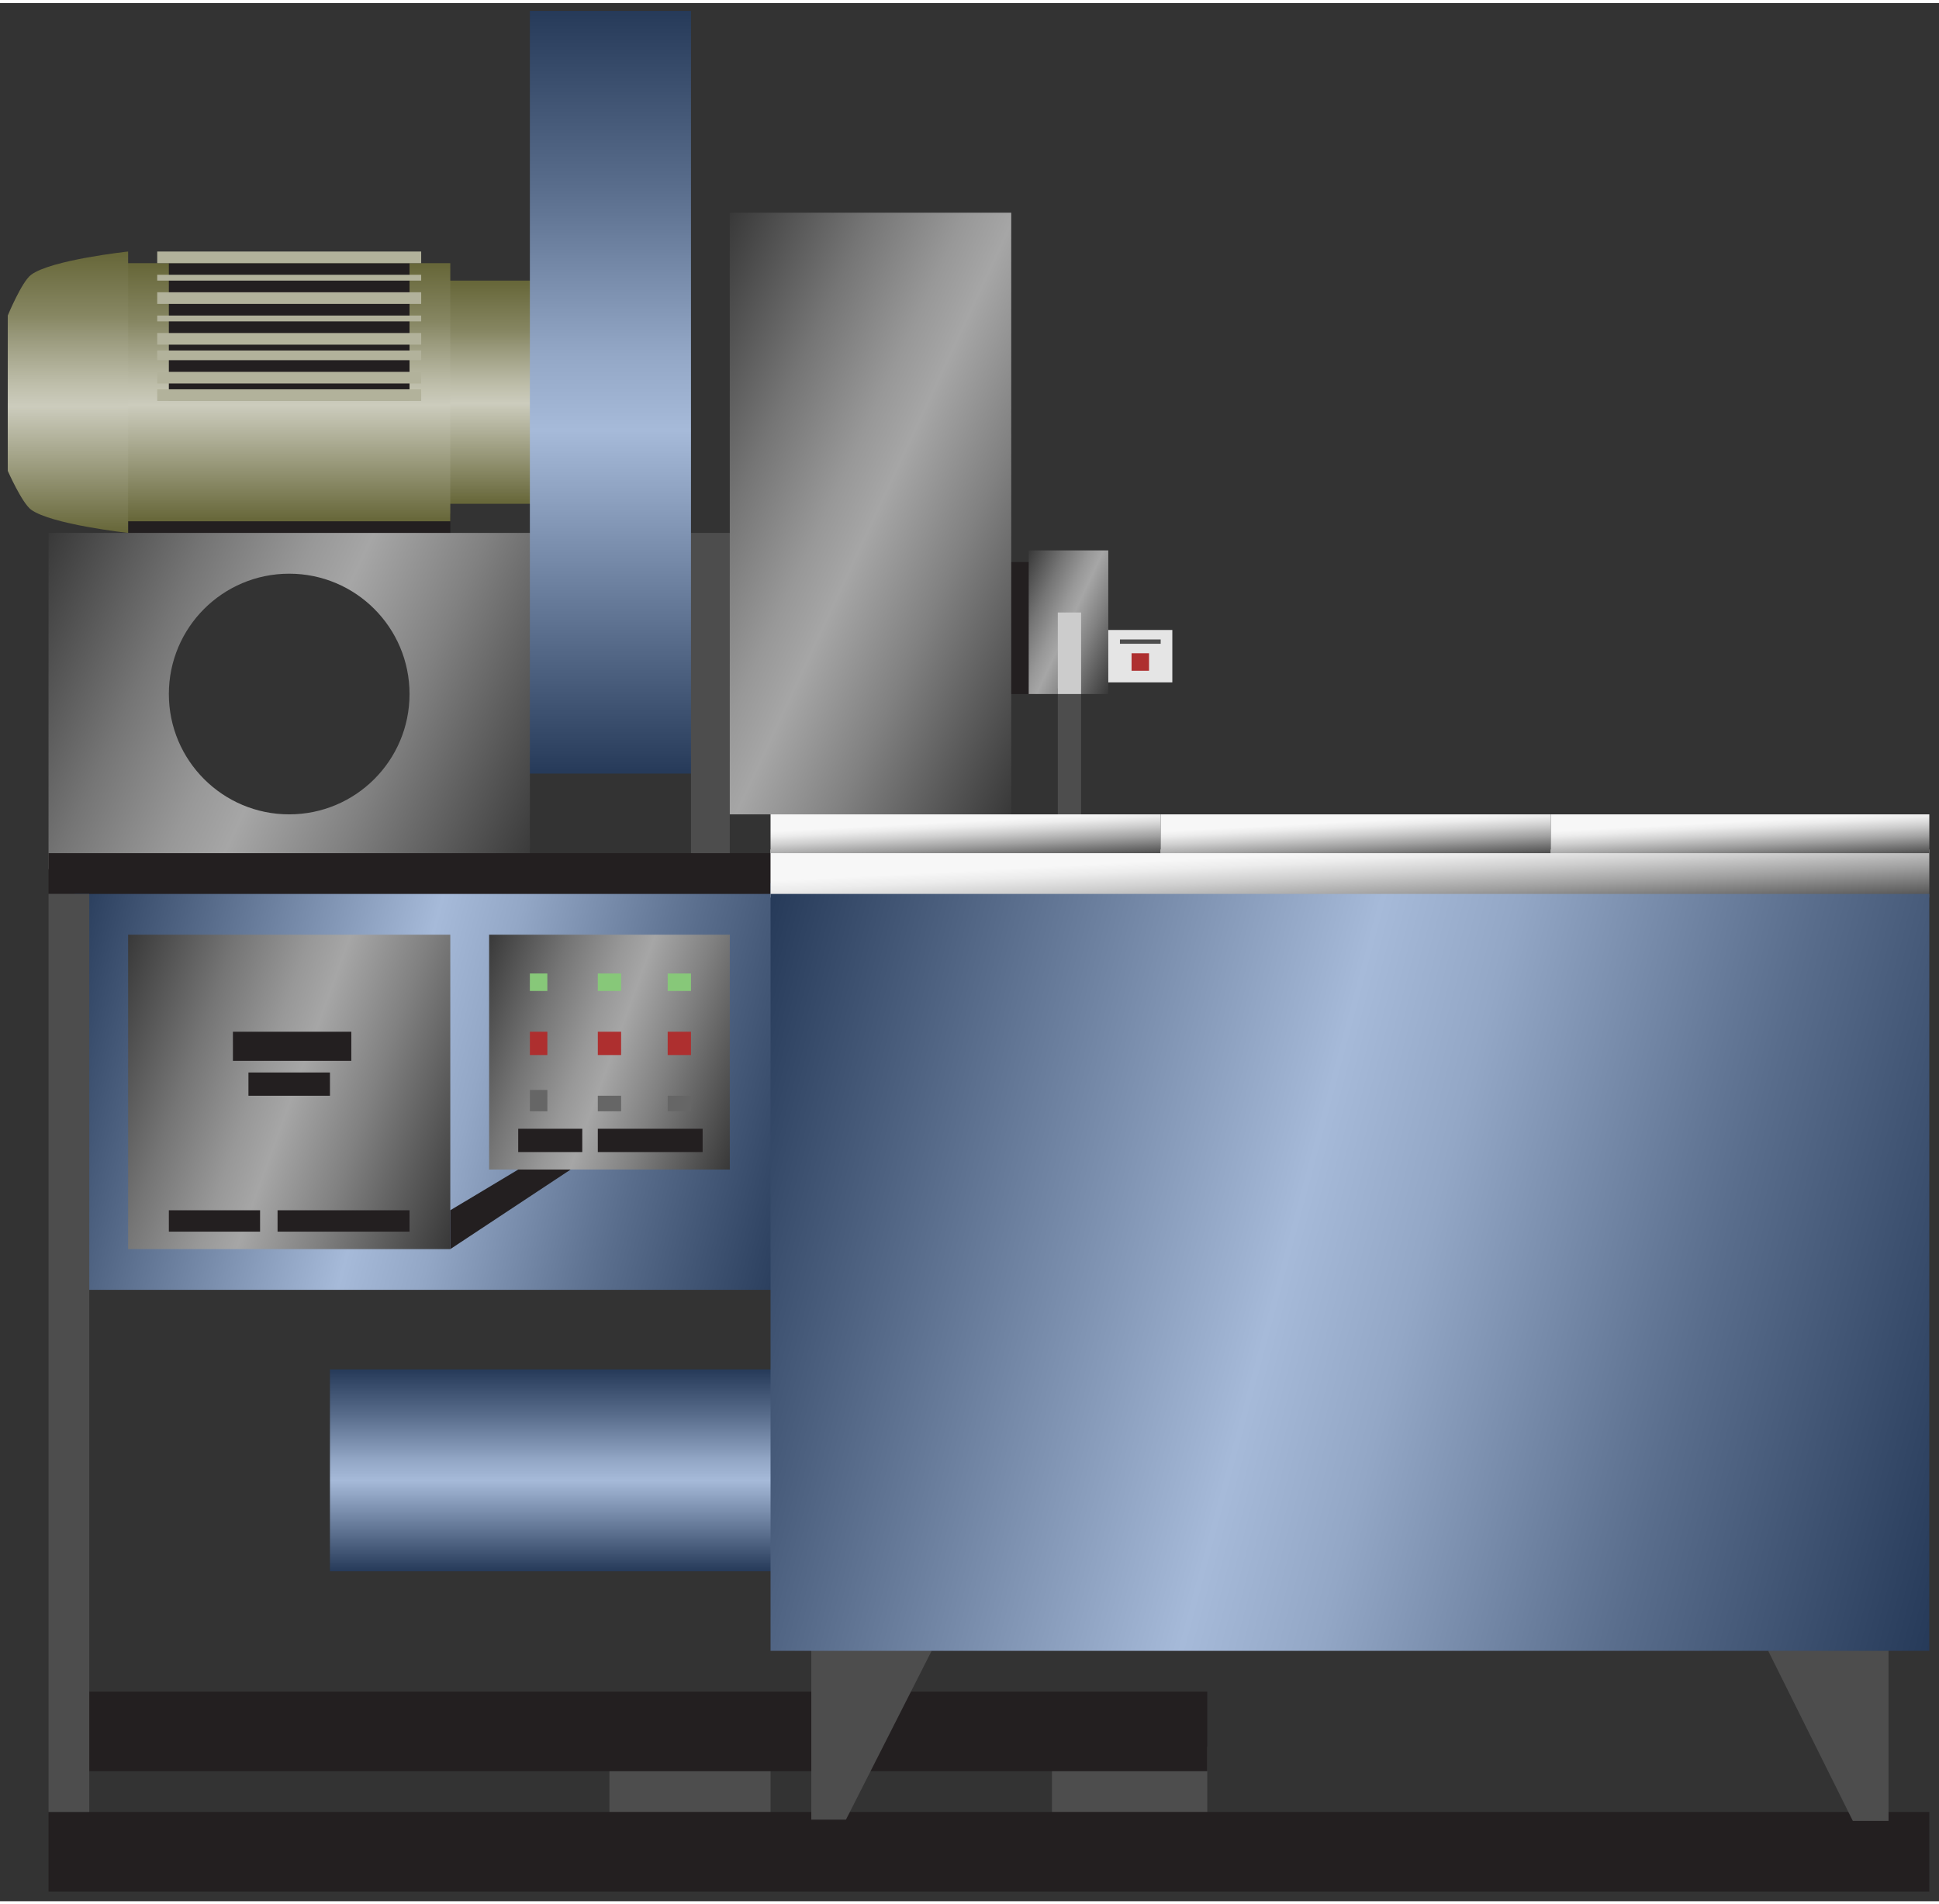 <svg version="1.1" xmlns="http://www.w3.org/2000/svg" xmlns:xlink="http://www.w3.org/1999/xlink" width="112px" height="110px" viewBox="0 0 112.5 110.137" enable-background="new 0 0 112.5 110.137" xml:space="preserve">
<rect x="0" y="0" width="112.5" height="110.137" fill="#333333" stroke="none"/>
<g id="Group_LevelControl">
	<path fill="#E5E5E5" d="M63.938,36.376h4.08v3.041h-4.08V36.376z" />
	<path fill="#AE2F2F" d="M65.653,37.727h1.013v1.014h-1.013V37.727z" />
	<path fill="none" stroke="#4D4D4D" stroke-width="0.25" d="M64.978,37.051h2.364" />
	<path fill="#231F20" d="M58.209,32.434h1.833v7.658h-1.833V32.434z" />
	<linearGradient id="SVGID_1_" gradientUnits="userSpaceOnUse" x1="58.501" y1="34.296" x2="65.486" y2="37.553">
		<stop offset="0" style="stop-color:#383838" />
		<stop offset="0.01" style="stop-color:#3B3B3B" />
		<stop offset="0.25" style="stop-color:#757575" />
		<stop offset="0.42" style="stop-color:#989898" />
		<stop offset="0.51" style="stop-color:#A6A6A6" />
		<stop offset="0.69" style="stop-color:#818181" />
		<stop offset="1" style="stop-color:#383838" />
	</linearGradient>
	<path fill="url(#SVGID_1_)" d="M59.685,31.758h4.617v8.334h-4.617V31.758z" />
	<path fill="#4D4D4D" d="M61.374,39.757h1.351V48.2h-1.351V39.757z" />
	<path fill="#CCCCCC" d="M61.374,35.362h1.351v4.73h-1.351V35.362z" />
</g>
<g id="Group_Motor">
	<linearGradient id="SVGID_2_" gradientUnits="userSpaceOnUse" x1="28.688" y1="29.056" x2="28.688" y2="16.105">
		<stop offset="0" style="stop-color:#666638" />
		<stop offset="0.45" style="stop-color:#CCCCBD" />
		<stop offset="0.53" style="stop-color:#BEBEAA" />
		<stop offset="0.7" style="stop-color:#98987A" />
		<stop offset="0.77" style="stop-color:#878763" />
		<stop offset="1" style="stop-color:#666638" />
	</linearGradient>
	<path fill="url(#SVGID_2_)" d="M25.45,16.105h6.475v12.951H25.45V16.105z" />
	<path fill="#231F20" d="M7.433,29.619h18.693v2.023H7.433V29.619z" />
	<linearGradient id="SVGID_3_" gradientUnits="userSpaceOnUse" x1="16.27" y1="30.069" x2="16.27" y2="15.092">
		<stop offset="0" style="stop-color:#666638" />
		<stop offset="0.45" style="stop-color:#CCCCBD" />
		<stop offset="0.53" style="stop-color:#BEBEAA" />
		<stop offset="0.7" style="stop-color:#98987A" />
		<stop offset="0.77" style="stop-color:#878763" />
		<stop offset="1" style="stop-color:#666638" />
	</linearGradient>
	<path fill="url(#SVGID_3_)" d="M6.414,15.092h19.712v14.977H6.414V15.092z" />
	<linearGradient id="SVGID_4_" gradientUnits="userSpaceOnUse" x1="3.941" y1="30.745" x2="3.941" y2="14.416">
		<stop offset="0" style="stop-color:#666638" />
		<stop offset="0.45" style="stop-color:#CCCCBD" />
		<stop offset="0.53" style="stop-color:#BEBEAA" />
		<stop offset="0.7" style="stop-color:#98987A" />
		<stop offset="0.77" style="stop-color:#878763" />
		<stop offset="1" style="stop-color:#666638" />
	</linearGradient>
	<path fill="url(#SVGID_4_)" d="M7.433,30.745c0,0-4.463-0.494-5.631-1.351c-0.529-0.389-1.352-2.251-1.352-2.251v-9.01   c0,0,0.807-1.956,1.352-2.365c1.158-0.868,5.631-1.351,5.631-1.351V30.745z" />
	<path fill="#231F20" d="M9.797,15.092h13.964v7.995H9.797V15.092z" />
	<path fill="#B2B29B" d="M9.122,14.417h15.315v0.675H9.122V14.417z" />
	<path fill="#B2B29B" d="M9.122,15.767h15.315v0.338H9.122V15.767z" />
	<path fill="#B2B29B" d="M9.122,16.781h15.315v0.676H9.122V16.781z" />
	<path fill="#B2B29B" d="M9.122,18.132h15.315v0.338H9.122V18.132z" />
	<path fill="#B2B29B" d="M9.122,19.146h15.315v0.676H9.122V19.146z" />
	<path fill="#B2B29B" d="M9.122,20.159h15.315v0.563H9.122V20.159z" />
	<path fill="#B2B29B" d="M9.122,21.399h15.315v0.675H9.122V21.399z" />
	<path fill="#B2B29B" d="M9.122,22.411h15.315v0.676H9.122V22.411z" />
</g>
<g id="Group_MotorWheel">
	<linearGradient id="SVGID_5_" gradientUnits="userSpaceOnUse" x1="35.46" y1="44.709" x2="35.46" y2="0.452">
		<stop offset="0" style="stop-color:#263A59" />
		<stop offset="0.45" style="stop-color:#A6BAD9" />
		<stop offset="0.55" style="stop-color:#93A7C6" />
		<stop offset="0.73" style="stop-color:#637796" />
		<stop offset="0.77" style="stop-color:#596D8C" />
		<stop offset="1" style="stop-color:#263A59" />
	</linearGradient>
	<path fill="url(#SVGID_5_)" d="M30.743,44.708h9.347c0,0,2.252-10.765,0-13.963V0.452h-9.347v30.293   C28.688,34.319,30.743,44.708,30.743,44.708z" />
</g>
<g id="Group_MotorBase">
	<linearGradient id="SVGID_6_" gradientUnits="userSpaceOnUse" x1="1.573" y1="33.41" x2="31.986" y2="47.592">
		<stop offset="0" style="stop-color:#383838" />
		<stop offset="0.01" style="stop-color:#3B3B3B" />
		<stop offset="0.25" style="stop-color:#757575" />
		<stop offset="0.42" style="stop-color:#989898" />
		<stop offset="0.51" style="stop-color:#A6A6A6" />
		<stop offset="0.69" style="stop-color:#818181" />
		<stop offset="1" style="stop-color:#383838" />
	</linearGradient>
	<path fill="url(#SVGID_6_)" d="M2.815,30.745v19.512h27.928V30.745H2.815z M16.779,47.074c-3.856,0-6.982-3.126-6.982-6.982   c0-3.857,3.125-6.982,6.982-6.982c3.856,0,6.982,3.125,6.982,6.982C23.761,43.948,20.635,47.074,16.779,47.074z" />
</g>
<g id="Group_Group1">
	<path fill="#4D4D4D" d="M40.09,30.745h2.252c0,0,3.595,9.347,0,16.329v2.902l-2.252-0.65V30.745z" />
	<linearGradient id="SVGID_7_" gradientUnits="userSpaceOnUse" x1="37.115" y1="23.375" x2="63.898" y2="35.864">
		<stop offset="0" style="stop-color:#383838" />
		<stop offset="0.01" style="stop-color:#3B3B3B" />
		<stop offset="0.25" style="stop-color:#757575" />
		<stop offset="0.42" style="stop-color:#989898" />
		<stop offset="0.51" style="stop-color:#A6A6A6" />
		<stop offset="0.69" style="stop-color:#818181" />
		<stop offset="1" style="stop-color:#383838" />
	</linearGradient>
	<path fill="url(#SVGID_7_)" d="M42.342,47.074h16.329v-34.91H42.342V47.074z" />
</g>
<g id="Group_ControlBox">
	<linearGradient id="SVGID_8_" gradientUnits="userSpaceOnUse" x1="2.777" y1="56.878" x2="47.473" y2="68.854">
		<stop offset="0" style="stop-color:#263A59" />
		<stop offset="0.45" style="stop-color:#A6BAD9" />
		<stop offset="0.55" style="stop-color:#93A7C6" />
		<stop offset="0.73" style="stop-color:#637796" />
		<stop offset="0.77" style="stop-color:#596D8C" />
		<stop offset="1" style="stop-color:#263A59" />
	</linearGradient>
	<path fill="url(#SVGID_8_)" d="M4.334,51.07h41.583v23.593H4.334V51.07z" />
	<linearGradient id="SVGID_9_" gradientUnits="userSpaceOnUse" x1="27.005" y1="57.828" x2="43.716" y2="63.91">
		<stop offset="0" style="stop-color:#383838" />
		<stop offset="0.01" style="stop-color:#3B3B3B" />
		<stop offset="0.25" style="stop-color:#757575" />
		<stop offset="0.42" style="stop-color:#989898" />
		<stop offset="0.51" style="stop-color:#A6A6A6" />
		<stop offset="0.69" style="stop-color:#818181" />
		<stop offset="1" style="stop-color:#383838" />
	</linearGradient>
	<path fill="url(#SVGID_9_)" d="M28.378,54.056h13.964v13.627H28.378V54.056z" />
	<linearGradient id="SVGID_10_" gradientUnits="userSpaceOnUse" x1="5.594" y1="59.106" x2="27.965" y2="67.249">
		<stop offset="0" style="stop-color:#383838" />
		<stop offset="0.01" style="stop-color:#3B3B3B" />
		<stop offset="0.25" style="stop-color:#757575" />
		<stop offset="0.42" style="stop-color:#989898" />
		<stop offset="0.51" style="stop-color:#A6A6A6" />
		<stop offset="0.69" style="stop-color:#818181" />
		<stop offset="1" style="stop-color:#383838" />
	</linearGradient>
	<path fill="url(#SVGID_10_)" d="M7.433,54.056h18.693V72.3H7.433V54.056z" />
	<path fill="#231F20" d="M26.126,70.046l3.941-2.363h3.041L26.126,72.3V70.046z" />
	<path fill="#231F20" d="M9.797,70.046h5.292v1.24H9.797V70.046z" />
	<path fill="#231F20" d="M16.104,70.046h7.658v1.24h-7.658V70.046z" />
	<path fill="#231F20" d="M13.514,59.687h6.869v1.689h-6.869V59.687z" />
	<path fill="#231F20" d="M14.415,62.052h4.729v1.35h-4.729V62.052z" />
	<path fill="#231F20" d="M30.067,65.317h3.716v1.351h-3.716V65.317z" />
	<path fill="#231F20" d="M34.685,65.317h6.081v1.351h-6.081V65.317z" />
	<path fill="#666666" d="M38.739,63.401h1.351v0.902h-1.351V63.401z" />
	<path fill="#666666" d="M34.685,63.401h1.352v0.902h-1.352V63.401z" />
	<path fill="#666666" d="M30.743,63.064h1.014v1.239h-1.014V63.064z" />
	<path fill="#231F20" d="M44.707,49.326H2.815v2.365h41.892V49.326z" />
</g>
<g id="Group_Buttons2">
	<g>
		<path fill="#AE2F2F" d="M38.739,59.687h1.351v1.352h-1.351V59.687z" />
		<path fill="#AE2F2F" d="M34.685,59.687h1.352v1.352h-1.352V59.687z" />
		<path fill="#AE2F2F" d="M30.743,59.687h1.014v1.352h-1.014V59.687z" />
	</g>
</g>
<g id="Group_Buttons1">
	<path fill="#87C879" d="M30.743,56.308h1.014v1.014h-1.014V56.308z" />
	<path fill="#87C879" d="M34.685,56.308h1.352v1.014h-1.352V56.308z" />
	<path fill="#87C879" d="M38.739,56.308h1.351v1.014h-1.351V56.308z" />
</g>
<g id="Group_Base">
	<path fill="#4D4D4D" d="M61.036,101.155h9.009v6.022h-9.009V101.155z" />
	<path fill="#4D4D4D" d="M44.707,101.155H35.36v6.022h9.347V101.155z" />
	<path fill="#231F20" d="M3.941,97.975h66.104v4.617H3.941V97.975z" />
	<path fill="#231F20" d="M111.938,104.956H2.815v4.617h109.122V104.956z" />
	<path fill="#4D4D4D" d="M2.815,51.691H5.18v53.265H2.815V51.691z" />
	<path fill="#4D4D4D" d="M109.572,93.581v11.895H107.5l-4.91-9.866L109.572,93.581z" />
	<path fill="#4D4D4D" d="M47.072,94.567v10.834h2.012l4.97-9.792L47.072,94.567z" />
</g>
<g id="Group_Intake">
	<linearGradient id="SVGID_11_" gradientUnits="userSpaceOnUse" x1="32.531" y1="90.993" x2="32.531" y2="79.28">
		<stop offset="0" style="stop-color:#263A59" />
		<stop offset="0.45" style="stop-color:#A6BAD9" />
		<stop offset="0.55" style="stop-color:#93A7C6" />
		<stop offset="0.73" style="stop-color:#637796" />
		<stop offset="0.77" style="stop-color:#596D8C" />
		<stop offset="1" style="stop-color:#263A59" />
	</linearGradient>
	<path fill="url(#SVGID_11_)" d="M19.144,90.993h26.773V79.28H19.144V90.993" />
</g>
<g id="Group_TankBody">
	<linearGradient id="SVGID_12_" gradientUnits="userSpaceOnUse" x1="78.157" y1="47.358" x2="78.487" y2="53.654">
		<stop offset="0.29" style="stop-color:#F7F7F7" />
		<stop offset="0.38" style="stop-color:#ECECEC" />
		<stop offset="0.52" style="stop-color:#CFCFCF" />
		<stop offset="0.71" style="stop-color:#A0A0A0" />
		<stop offset="0.94" style="stop-color:#5F5F5F" />
		<stop offset="1" style="stop-color:#4D4D4D" />
	</linearGradient>
	<path fill="url(#SVGID_12_)" d="M44.707,49.111h67.23v2.79h-67.23V49.111z" />
	<linearGradient id="SVGID_13_" gradientUnits="userSpaceOnUse" x1="55.935" y1="46.485" x2="56.114" y2="49.914">
		<stop offset="0.29" style="stop-color:#F7F7F7" />
		<stop offset="0.38" style="stop-color:#ECECEC" />
		<stop offset="0.52" style="stop-color:#CFCFCF" />
		<stop offset="0.71" style="stop-color:#A0A0A0" />
		<stop offset="0.94" style="stop-color:#5F5F5F" />
		<stop offset="1" style="stop-color:#4D4D4D" />
	</linearGradient>
	<path fill="url(#SVGID_13_)" d="M44.707,47.074h22.635v2.252H44.707V47.074z" />
	<linearGradient id="SVGID_14_" gradientUnits="userSpaceOnUse" x1="78.569" y1="46.485" x2="78.749" y2="49.914">
		<stop offset="0.29" style="stop-color:#F7F7F7" />
		<stop offset="0.38" style="stop-color:#ECECEC" />
		<stop offset="0.52" style="stop-color:#CFCFCF" />
		<stop offset="0.71" style="stop-color:#A0A0A0" />
		<stop offset="0.94" style="stop-color:#5F5F5F" />
		<stop offset="1" style="stop-color:#4D4D4D" />
	</linearGradient>
	<path fill="url(#SVGID_14_)" d="M67.342,47.074h22.636v2.252H67.342V47.074z" />
	<linearGradient id="SVGID_15_" gradientUnits="userSpaceOnUse" x1="100.869" y1="46.503" x2="101.047" y2="49.897">
		<stop offset="0.29" style="stop-color:#F7F7F7" />
		<stop offset="0.38" style="stop-color:#ECECEC" />
		<stop offset="0.52" style="stop-color:#CFCFCF" />
		<stop offset="0.71" style="stop-color:#A0A0A0" />
		<stop offset="0.94" style="stop-color:#5F5F5F" />
		<stop offset="1" style="stop-color:#4D4D4D" />
	</linearGradient>
	<path fill="url(#SVGID_15_)" d="M89.978,47.074h21.96v2.252h-21.96V47.074z" />
	<linearGradient id="SVGID_16_" gradientUnits="userSpaceOnUse" x1="41.469" y1="63.775" x2="115.176" y2="83.525">
		<stop offset="0" style="stop-color:#263A59" />
		<stop offset="0.45" style="stop-color:#A6BAD9" />
		<stop offset="0.55" style="stop-color:#93A7C6" />
		<stop offset="0.73" style="stop-color:#637796" />
		<stop offset="0.77" style="stop-color:#596D8C" />
		<stop offset="1" style="stop-color:#263A59" />
	</linearGradient>
	<path fill="url(#SVGID_16_)" d="M44.707,51.691h67.23v43.918h-67.23V51.691z" />
</g>
</svg>